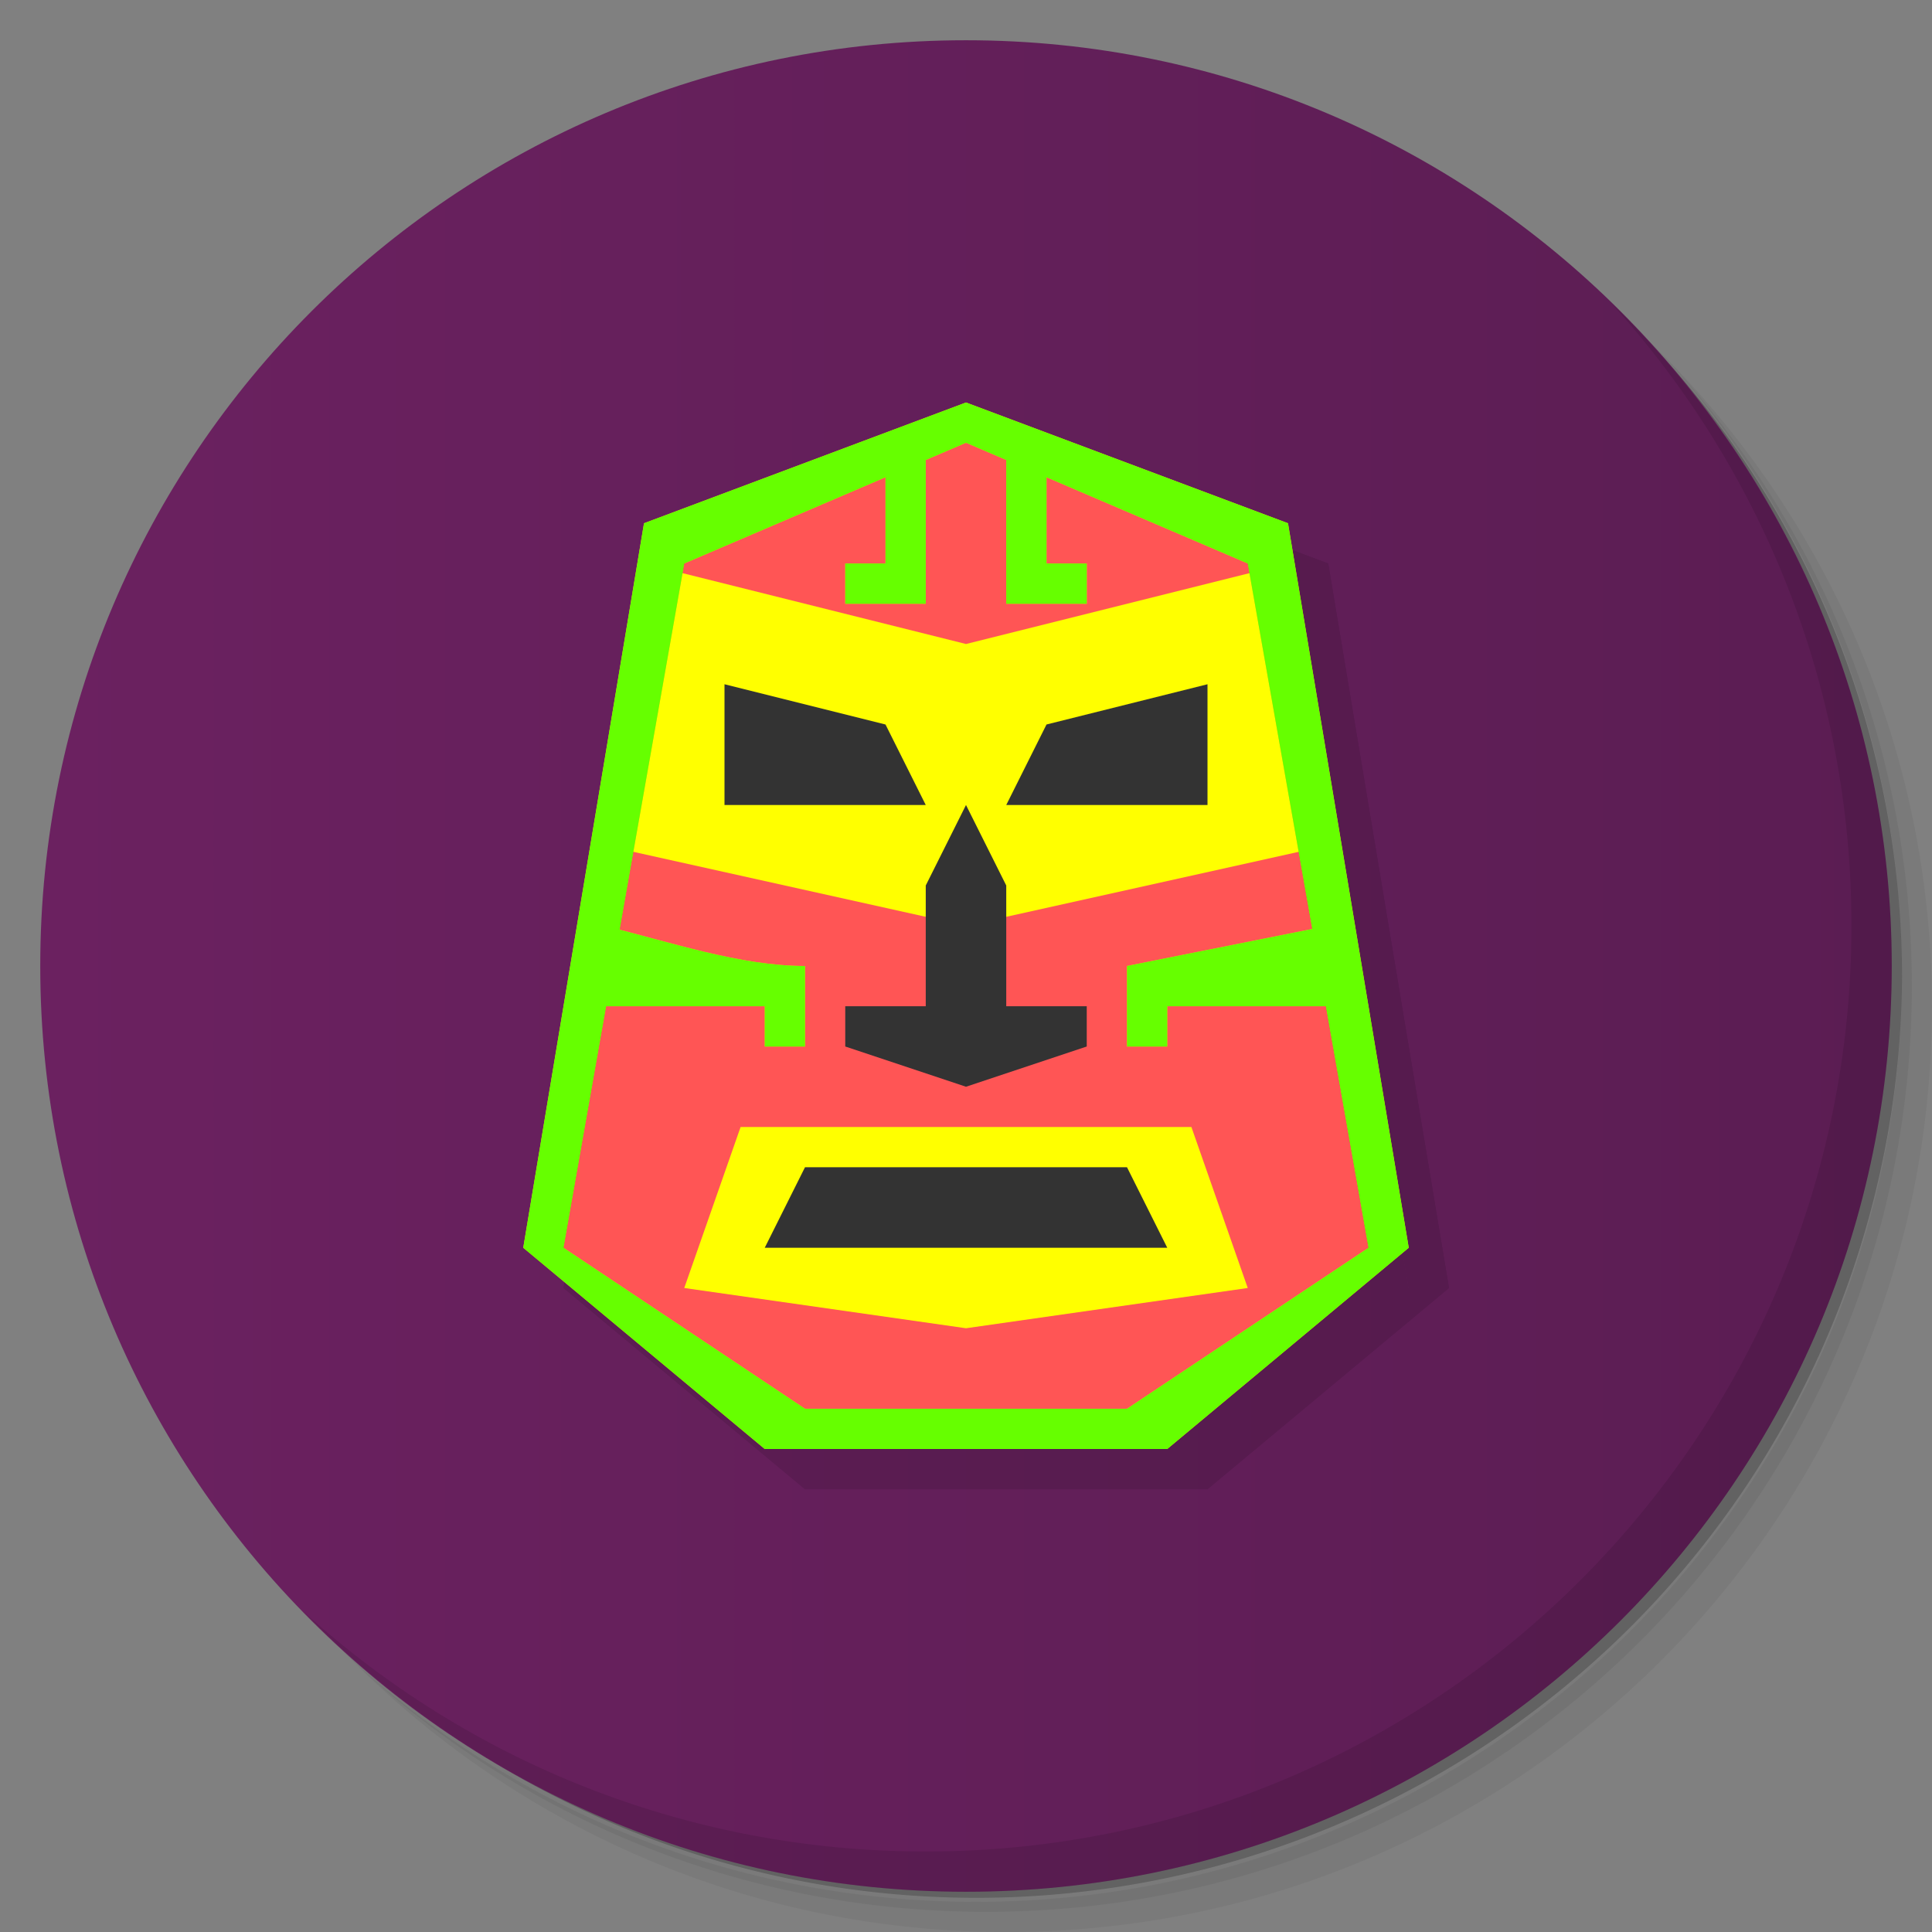 <?xml version="1.0" encoding="UTF-8" standalone="no"?>
<svg
   xmlns:dc="http://purl.org/dc/elements/1.1/"
   xmlns:cc="http://creativecommons.org/ns#"
   xmlns:rdf="http://www.w3.org/1999/02/22-rdf-syntax-ns#"
   xmlns:svg="http://www.w3.org/2000/svg"
   xmlns="http://www.w3.org/2000/svg"
   xmlns:xlink="http://www.w3.org/1999/xlink"
   xmlns:sodipodi="http://sodipodi.sourceforge.net/DTD/sodipodi-0.dtd"
   xmlns:inkscape="http://www.inkscape.org/namespaces/inkscape"
   viewBox="0 0 48 48"
   id="svg2"
   version="1.1"
   inkscape:version="0.48.5 r10040"
   width="100%"
   height="100%"
   sodipodi:docname="steam_icon_275390.svg"
   inkscape:export-filename="/home/ismael/Imágenes/icons.png"
   inkscape:export-xdpi="245"
   inkscape:export-ydpi="245">
  <rect x="0" y="0" width="48" height="48" fill="#808080" stroke="none"/>
  <sodipodi:namedview
     pagecolor="#ffffff"
     bordercolor="#666666"
     borderopacity="1"
     objecttolerance="10"
     gridtolerance="10"
     guidetolerance="10"
     inkscape:pageopacity="0"
     inkscape:pageshadow="2"
     inkscape:window-width="1366"
     inkscape:window-height="737"
     id="namedview79"
     showgrid="true"
     inkscape:zoom="12.083333"
     inkscape:cx="15.003323"
     inkscape:cy="24"
     inkscape:window-x="0"
     inkscape:window-y="0"
     inkscape:window-maximized="1"
     inkscape:current-layer="svg2">
    <inkscape:grid
       type="xygrid"
       id="grid3001" />
  </sodipodi:namedview>
  <defs
     id="defs4">
    <linearGradient
       id="linearGradient3764"
       x1="1"
       x2="47"
       gradientUnits="userSpaceOnUse"
       gradientTransform="matrix(0,-1,1,0,-1.5e-6,48)">
      <stop
         stop-color="#e4e4e4"
         stop-opacity="1"
         id="stop7"
         offset="0"
         style="stop-color:#6b2160;stop-opacity:1;" />
      <stop
         offset="1"
         stop-color="#eee"
         stop-opacity="1"
         id="stop9"
         style="stop-color:#5b1d53;stop-opacity:1;" />
    </linearGradient>
    <clipPath
       id="clipPath-151811596">
      <g
         transform="translate(0,-1004.362)"
         id="g12">
        <path
           d="m -24 13 c 0 1.105 -0.672 2 -1.5 2 -0.828 0 -1.5 -0.895 -1.5 -2 0 -1.105 0.672 -2 1.5 -2 0.828 0 1.5 0.895 1.5 2 z"
           transform="matrix(15.333,0,0,11.5,415,878.862)"
           fill="#1890d0"
           id="path14" />
      </g>
    </clipPath>
    <clipPath
       id="clipPath-157313340">
      <g
         transform="translate(0,-1004.362)"
         id="g17">
        <path
           d="m -24 13 c 0 1.105 -0.672 2 -1.5 2 -0.828 0 -1.5 -0.895 -1.5 -2 0 -1.105 0.672 -2 1.5 -2 0.828 0 1.5 0.895 1.5 2 z"
           transform="matrix(15.333,0,0,11.5,415,878.862)"
           fill="#1890d0"
           id="path19" />
      </g>
    </clipPath>
    <linearGradient
       inkscape:collect="always"
       xlink:href="#linearGradient3764"
       id="linearGradient3003"
       x1="25"
       y1="1"
       x2="25"
       y2="47"
       gradientUnits="userSpaceOnUse" />
  </defs>
  <g
     id="g21">
    <path
       d="m 36.31 5 c 5.859 4.062 9.688 10.831 9.688 18.5 c 0 12.426 -10.07 22.5 -22.5 22.5 c -7.669 0 -14.438 -3.828 -18.5 -9.688 c 1.037 1.822 2.306 3.499 3.781 4.969 c 4.085 3.712 9.514 5.969 15.469 5.969 c 12.703 0 23 -10.298 23 -23 c 0 -5.954 -2.256 -11.384 -5.969 -15.469 c -1.469 -1.475 -3.147 -2.744 -4.969 -3.781 z m 4.969 3.781 c 3.854 4.113 6.219 9.637 6.219 15.719 c 0 12.703 -10.297 23 -23 23 c -6.081 0 -11.606 -2.364 -15.719 -6.219 c 4.16 4.144 9.883 6.719 16.219 6.719 c 12.703 0 23 -10.298 23 -23 c 0 -6.335 -2.575 -12.06 -6.719 -16.219 z"
       opacity="0.05"
       id="path23" />
    <path
       d="m 41.28 8.781 c 3.712 4.085 5.969 9.514 5.969 15.469 c 0 12.703 -10.297 23 -23 23 c -5.954 0 -11.384 -2.256 -15.469 -5.969 c 4.113 3.854 9.637 6.219 15.719 6.219 c 12.703 0 23 -10.298 23 -23 c 0 -6.081 -2.364 -11.606 -6.219 -15.719 z"
       opacity="0.1"
       id="path25" />
    <path
       d="m 31.25 2.375 c 8.615 3.154 14.75 11.417 14.75 21.13 c 0 12.426 -10.07 22.5 -22.5 22.5 c -9.708 0 -17.971 -6.135 -21.12 -14.75 a 23 23 0 0 0 44.875 -7 a 23 23 0 0 0 -16 -21.875 z"
       opacity="0.2"
       id="path27" />
  </g>
  <g
     id="g29"
     style="fill-opacity:1;fill:url(#linearGradient3003)">
    <path
       d="m 24 1 c 12.703 0 23 10.297 23 23 c 0 12.703 -10.297 23 -23 23 -12.703 0 -23 -10.297 -23 -23 0 -12.703 10.297 -23 23 -23 z"
       fill="url(#linearGradient3764)"
       fill-opacity="1"
       id="path31"
       style="fill-opacity:1;fill:url(#linearGradient3003)" />
  </g>
  <g
     id="g33" />
  <g
     id="g75">
    <path
       d="m 40.03 7.531 c 3.712 4.084 5.969 9.514 5.969 15.469 0 12.703 -10.297 23 -23 23 c -5.954 0 -11.384 -2.256 -15.469 -5.969 4.178 4.291 10.01 6.969 16.469 6.969 c 12.703 0 23 -10.298 23 -23 0 -6.462 -2.677 -12.291 -6.969 -16.469 z"
       opacity="0.1"
       id="path77" />
  </g>
  <g
     id="g3151"
     transform="translate(0,1)"
     style="opacity:0.1;fill:#000000">
    <path
       style="fill:#000000;stroke:none"
       d="m 18,14 7,-4 7,4 3,17 -6,5 -8,0 -6,-5 z"
       id="path3153"
       inkscape:connector-curvature="0"
       sodipodi:nodetypes="cccccccc" />
    <path
       inkscape:connector-curvature="0"
       id="path3155"
       d="m 18,32 7,1 7,-1 -1.4,-4 -11.2,0 z"
       style="fill:#000000;stroke:none"
       sodipodi:nodetypes="cccccc" />
    <path
       style="fill:#000000;stroke:none"
       d="m 20,31 10,0 -1,-2 -8,0 z"
       id="path3157"
       inkscape:connector-curvature="0" />
    <path
       style="fill:#000000;stroke:none"
       d="m 17,14 8,2 8,-2 1,7 -9,2 -9,-2 z"
       id="path3159"
       inkscape:connector-curvature="0"
       sodipodi:nodetypes="ccccccc" />
    <path
       style="fill:#000000;stroke:none"
       d="m 22,26 3,1 3,-1 0,-1 -2,0 0,-3 -1,-2 -1,2 0,3 -2,0 z"
       id="path3161"
       inkscape:connector-curvature="0"
       sodipodi:nodetypes="ccccccccccc" />
    <path
       style="fill:#000000;stroke:none"
       d="m 19,17 4,1 1,2 -5,0 z"
       id="path3163"
       inkscape:connector-curvature="0"
       sodipodi:nodetypes="ccccc" />
    <path
       sodipodi:nodetypes="ccccc"
       inkscape:connector-curvature="0"
       id="path3165"
       d="m 31,17 -4,1 -1,2 5,0 z"
       style="fill:#000000;stroke:none" />
    <g
       id="g3167"
       style="fill:#000000">
      <path
         sodipodi:nodetypes="cccccccccccccccc"
         inkscape:connector-curvature="0"
         id="path3169"
         d="m 25,10 -8,3 -3,18 6,5 10,0 6,-5 -3,-18 z m 0,1 7,3 3,17 -6,4 -8,0 -6,-4 3,-17 z"
         style="fill:#000000;stroke:none" />
      <path
         sodipodi:nodetypes="ccccccc"
         inkscape:connector-curvature="0"
         id="path3171"
         d="m 24,11 0,4 -2,0 0,-1 1,0 0,-3 z"
         style="fill:#000000;stroke:none" />
      <path
         sodipodi:nodetypes="ccccccc"
         style="fill:#000000;stroke:none"
         d="m 26,11 0,4 2,0 0,-1 -1,0 0,-3 z"
         id="path3173"
         inkscape:connector-curvature="0" />
      <path
         sodipodi:nodetypes="ccccccc"
         inkscape:connector-curvature="0"
         id="path3175"
         d="m 34,23 -5,1 0,2 1,0 0,-1 5,0 z"
         style="fill:#000000;stroke:none" />
      <path
         style="fill:#000000;stroke:none"
         d="m 16,23 c 1.642,0.398 3.377,1 5,1 l 0,2 -1,0 0,-1 -5,0 z"
         id="path3177"
         inkscape:connector-curvature="0"
         sodipodi:nodetypes="ccccccc" />
    </g>
    <g
       style="fill:#000000"
       id="g3179">
      <path
         style="fill:#000000;stroke:none"
         d="m 25,10 -8,3 -3,18 6,5 10,0 6,-5 -3,-18 z m 0,1 7,3 3,17 -6,4 -8,0 -6,-4 3,-17 z"
         id="path3181"
         inkscape:connector-curvature="0"
         sodipodi:nodetypes="cccccccccccccccc" />
      <path
         style="fill:#000000;stroke:none"
         d="m 24,11 0,4 -2,0 0,-1 1,0 0,-3 z"
         id="path3183"
         inkscape:connector-curvature="0"
         sodipodi:nodetypes="ccccccc" />
      <path
         inkscape:connector-curvature="0"
         id="path3185"
         d="m 26,11 0,4 2,0 0,-1 -1,0 0,-3 z"
         style="fill:#000000;stroke:none"
         sodipodi:nodetypes="ccccccc" />
      <path
         style="fill:#000000;stroke:none"
         d="m 34,23 -5,1 0,2 1,0 0,-1 5,0 z"
         id="path3187"
         inkscape:connector-curvature="0"
         sodipodi:nodetypes="ccccccc" />
      <path
         sodipodi:nodetypes="ccccccc"
         inkscape:connector-curvature="0"
         id="path3189"
         d="m 16,23 c 1.642,0.398 3.377,1 5,1 l 0,2 -1,0 0,-1 -5,0 z"
         style="fill:#000000;stroke:none" />
    </g>
  </g>
  <path
     style="fill:#ff5555;stroke:none"
     d="m 17,14 7,-4 7,4 3,17 -6,5 -8,0 -6,-5 z"
     id="path3005"
     inkscape:connector-curvature="0"
     sodipodi:nodetypes="cccccccc" />
  <path
     inkscape:connector-curvature="0"
     id="path3017"
     d="m 17,32 7,1 7,-1 -1.4,-4 -11.2,0 z"
     style="fill:#ffff00;stroke:none"
     sodipodi:nodetypes="cccccc" />
  <path
     style="fill:#333333;stroke:none"
     d="m 19,31 10,0 -1,-2 -8,0 z"
     id="path3007"
     inkscape:connector-curvature="0" />
  <path
     style="fill:#ffff00;stroke:none"
     d="m 16,14 8,2 8,-2 1,7 -9,2 -9,-2 z"
     id="path3015"
     inkscape:connector-curvature="0"
     sodipodi:nodetypes="ccccccc" />
  <path
     style="fill:#333333;stroke:none"
     d="m 21,26 3,1 3,-1 0,-1 -2,0 0,-3 -1,-2 -1,2 0,3 -2,0 z"
     id="path3009"
     inkscape:connector-curvature="0"
     sodipodi:nodetypes="ccccccccccc" />
  <path
     style="fill:#333333;stroke:none"
     d="m 18,17 4,1 1,2 -5,0 z"
     id="path3011"
     inkscape:connector-curvature="0"
     sodipodi:nodetypes="ccccc" />
  <path
     sodipodi:nodetypes="ccccc"
     inkscape:connector-curvature="0"
     id="path3013"
     d="m 30,17 -4,1 -1,2 5,0 z"
     style="fill:#333333;stroke:none" />
  <g
     id="g3111"
     style="fill:#ffcc00"
     transform="translate(-1,0)">
    <path
       sodipodi:nodetypes="cccccccccccccccc"
       inkscape:connector-curvature="0"
       id="path3019"
       d="m 25,10 -8,3 -3,18 6,5 10,0 6,-5 -3,-18 z m 0,1 7,3 3,17 -6,4 -8,0 -6,-4 3,-17 z"
       style="fill:#ffcc00;stroke:none" />
    <path
       sodipodi:nodetypes="ccccccc"
       inkscape:connector-curvature="0"
       id="path3024"
       d="m 24,11 0,4 -2,0 0,-1 1,0 0,-3 z"
       style="fill:#ffcc00;stroke:none" />
    <path
       sodipodi:nodetypes="ccccccc"
       style="fill:#ffcc00;stroke:none"
       d="m 26,11 0,4 2,0 0,-1 -1,0 0,-3 z"
       id="path3026"
       inkscape:connector-curvature="0" />
    <path
       sodipodi:nodetypes="ccccccc"
       inkscape:connector-curvature="0"
       id="path3028"
       d="m 34,23 -5,1 0,2 1,0 0,-1 5,0 z"
       style="fill:#ffcc00;stroke:none" />
    <path
       style="fill:#ffcc00;stroke:none"
       d="m 16,23 c 1.642,0.398 3.377,1 5,1 l 0,2 -1,0 0,-1 -5,0 z"
       id="path3030"
       inkscape:connector-curvature="0"
       sodipodi:nodetypes="ccccccc" />
  </g>
  <g
     style="fill:#66ff00"
     id="g3118"
     transform="translate(-1,0)">
    <path
       style="fill:#66ff00;stroke:none"
       d="m 25,10 -8,3 -3,18 6,5 10,0 6,-5 -3,-18 z m 0,1 7,3 3,17 -6,4 -8,0 -6,-4 3,-17 z"
       id="path3120"
       inkscape:connector-curvature="0"
       sodipodi:nodetypes="cccccccccccccccc" />
    <path
       style="fill:#66ff00;stroke:none"
       d="m 24,11 0,4 -2,0 0,-1 1,0 0,-3 z"
       id="path3122"
       inkscape:connector-curvature="0"
       sodipodi:nodetypes="ccccccc" />
    <path
       inkscape:connector-curvature="0"
       id="path3124"
       d="m 26,11 0,4 2,0 0,-1 -1,0 0,-3 z"
       style="fill:#66ff00;stroke:none"
       sodipodi:nodetypes="ccccccc" />
    <path
       style="fill:#66ff00;stroke:none"
       d="m 34,23 -5,1 0,2 1,0 0,-1 5,0 z"
       id="path3126"
       inkscape:connector-curvature="0"
       sodipodi:nodetypes="ccccccc" />
    <path
       sodipodi:nodetypes="ccccccc"
       inkscape:connector-curvature="0"
       id="path3128"
       d="m 16,23 c 1.642,0.398 3.377,1 5,1 l 0,2 -1,0 0,-1 -5,0 z"
       style="fill:#66ff00;stroke:none" />
  </g>
</svg>
